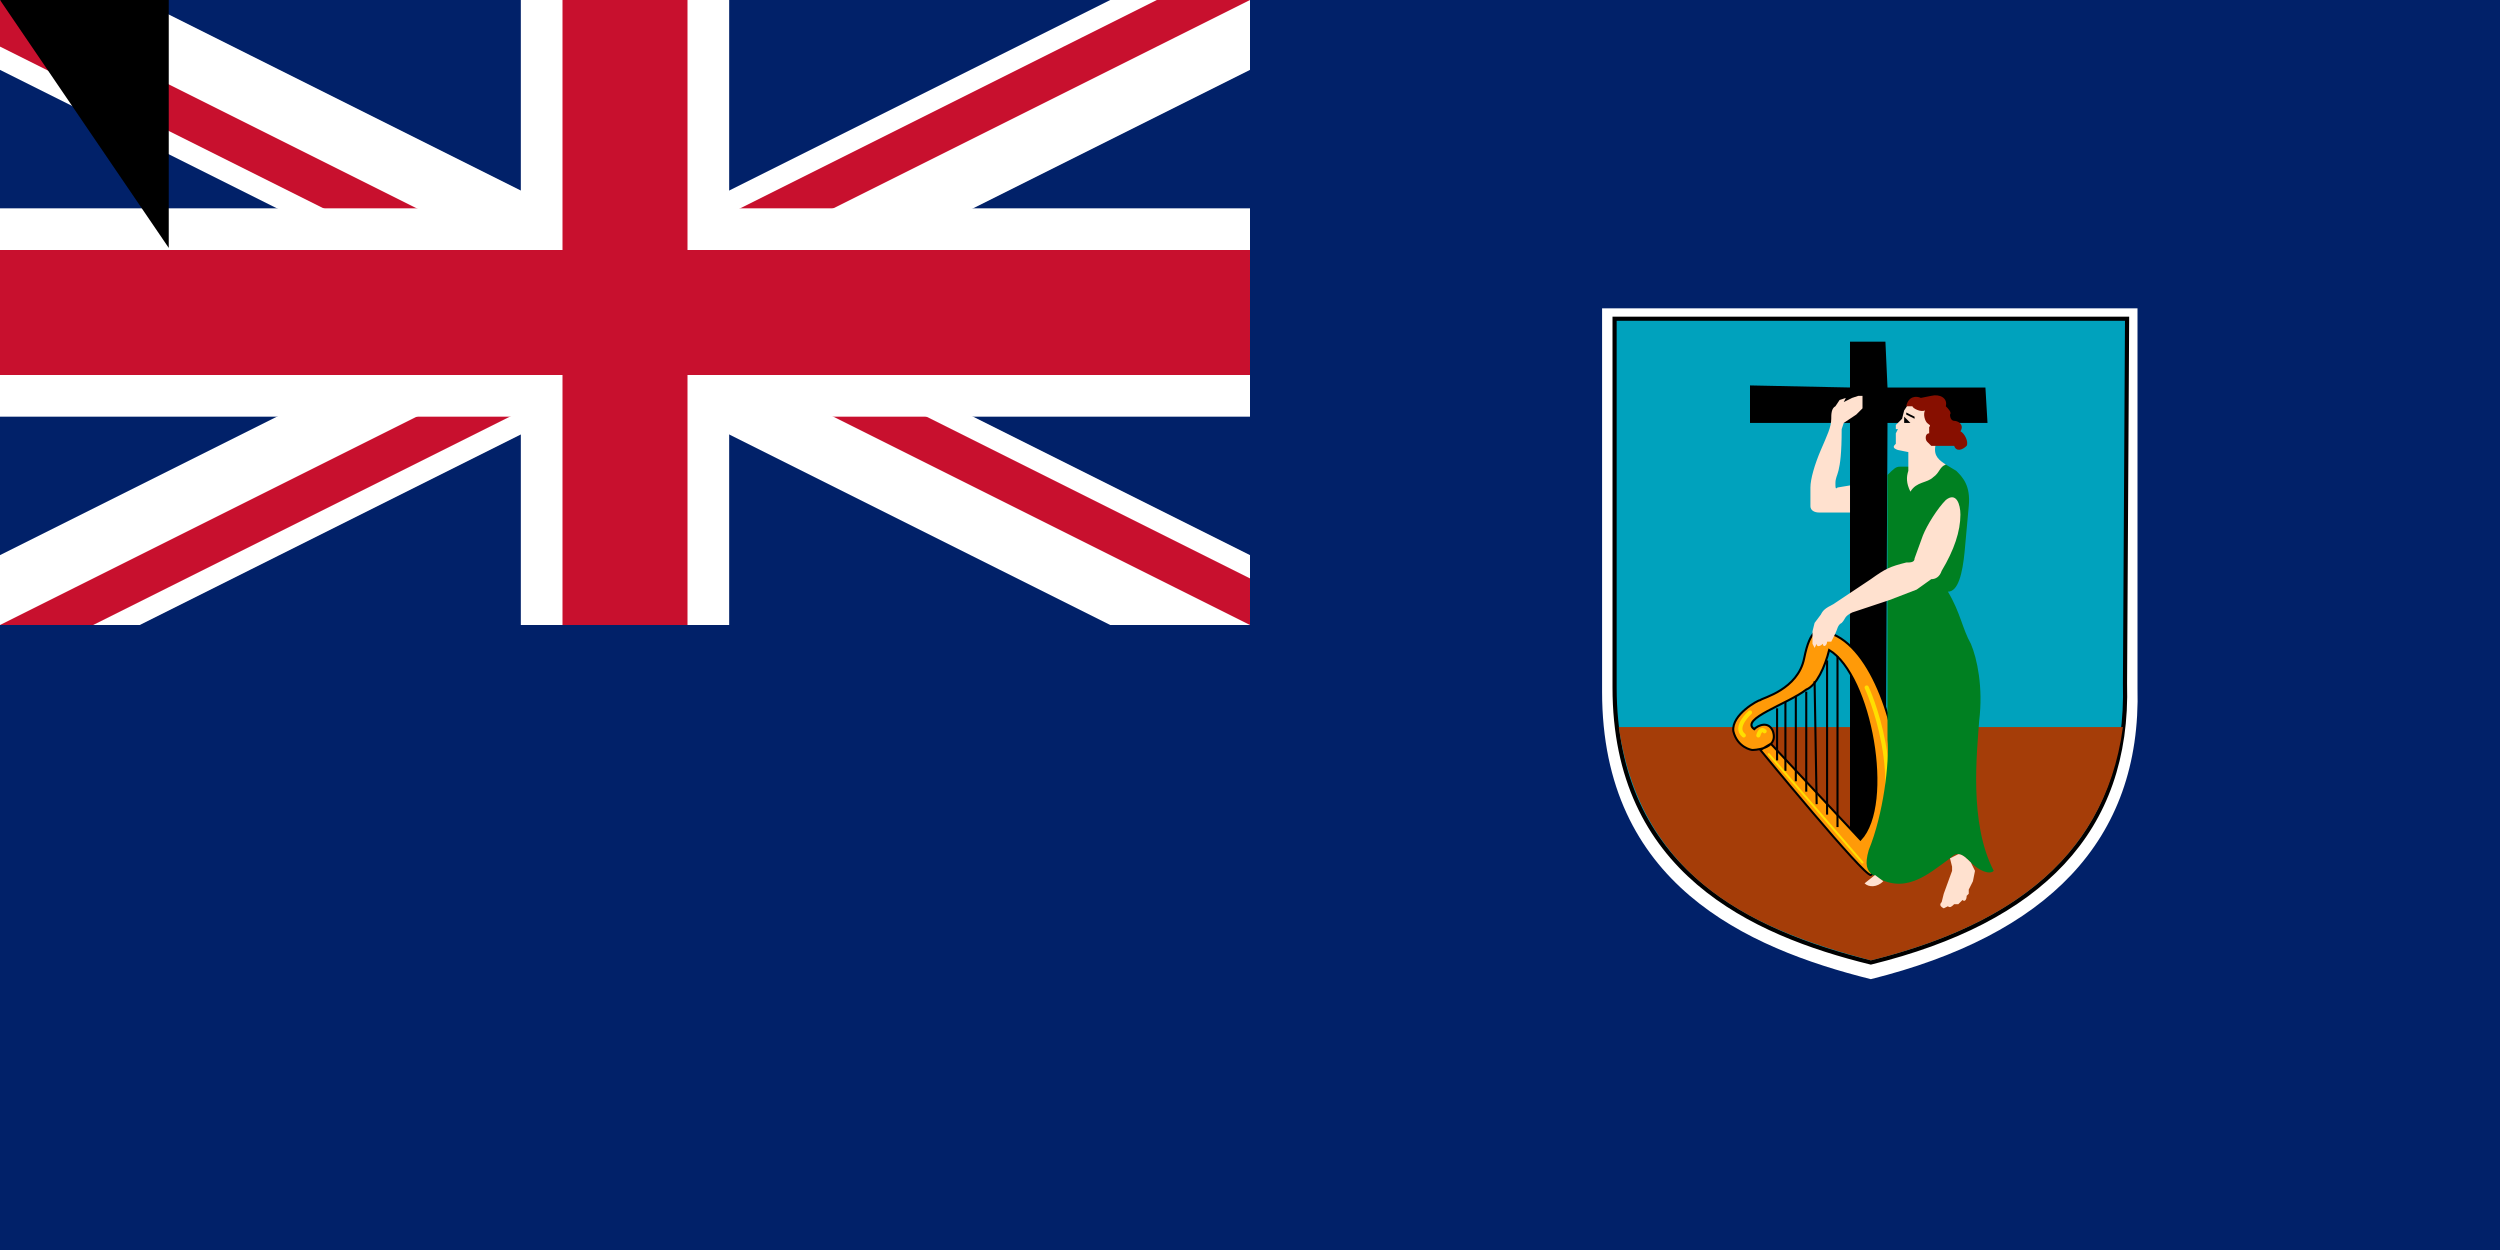 <svg xmlns="http://www.w3.org/2000/svg" width="1200" height="600"><clipPath id="a"><path d="M0 0v150h700v150H600zm600 0H300v350H0v-50z"/></clipPath><path fill="#012169" d="M0 0h1200v600H0z"/><path stroke="#fff" stroke-width="60" d="m0 0 600 300m0-300L0 300"/><path stroke="#c8102e" stroke-width="40" d="m0 0 600 300m0-300L0 300" clip-path="url(#a)"/><path stroke="#fff" stroke-width="100" d="M300 0v350M0 150h700"/><path stroke="#c8102e" stroke-width="60" d="M300 0v350M0 150h700"/><path fill="#012169" d="M0 300h600V0h600v600H0z"/><path fill="#fff" d="M769 148h257v182c2 74-44 119-128 140-60-15-129-46-129-138V148z"/><path fill="#00a2bd" stroke="#000" stroke-width="2" d="M775 153h246l-1 175c2 71-41 114-122 134-57-14-123-44-123-132V153z"/><path fill="#a53d08" d="M1019 349c-9 67-61 97-121 112-53-14-110-37-121-112h242z"/><path d="M888 186v-22h17l1 22h47l1 17h-48l-1 202h-17V203h-48v-18z"/><g fill="#ff9a08" stroke="#000"><path fill-rule="evenodd" d="m850 357 43 46c16-17 5-79-15-91-2 8-6 17-11 19-9 7-32 14-25 19 2-2 7-4 9 1 3 9-10 9-10 9s-7-1-9-9c-1-8 12-15 13-15 1-1 18-5 21-20s7-13 8-13c22 2 36 42 37 69 1 28-11 47-13 48-3 1-53-60-53-60l5-3z"/><path d="M882 315v82m-5-80v74m-6-64 1 59m-5-54v48m-5-46v41m-5-38v33m-4-30v25"/><g fill="none" stroke="#ffdf00" stroke-linecap="round" stroke-width="2"><path stroke-width="1" d="m849 362 45 52"/><path d="M896 330s21 45 2 81m-54-58s1-4 3-2m-7-9s-8 7-3 11"/></g></g><g stroke-width="0"><path fill="#008021" d="M906 228c3-3 4-4 6-4h7c1-1 11-2 15-1l5 3c3 3 7 7 6 17l-2 22c-1 10-3 19-8 19 6 10 7 18 11 25 3 7 6 21 4 37-1 15-5 49 7 72-2 2-7 0-11-4-5-5-7-5-10-2-11 8-22 18-37 8-3-2-4-5-2-12 7-17 10-42 9-53V228z"/><path fill="#ffe1cf" d="M916 217v9c-1 3-1 6 1 10 3-5 8-4 11-7 3-2 3-5 6-6-3-2-6-4-5-9 1-6 8-10 1-18-4-6-11-4-14-2l-2 3-1 4-3 3v2h1l-1 2v5c-1 1-2 2 1 3l5 1zm-28 29h-15c-2 0-4-1-4-3v-9c0-4 2-11 5-18s5-11 5-15c0-2 0-5 2-6l2-3 3-1-1 2 4-2 3-1h2v6l-3 3-6 4-1 3c0 23-3 21-3 26 0 2 0 3 1 2l6-1v13zm1 48 18-6 13-5 7-5c2 0 4-1 5-4 6-10 9-19 9-27 0-5-2-11-7-7-4 4-9 12-11 17l-4 11c0 2-2 2-4 2-8 2-10 3-17 8l-18 12c-4 2-5 3-6 5l-3 4-1 4v6l1 2 1-2c0 2 2 1 3 0 0 2 2 1 2-1h2l2-4c1-2 1-4 3-5 2-2 1-3 5-5zm47 118 1 4v2l-4 11-1 4c-1 1-1 2 1 3l2-1c1 1 2 0 3-1h2l2-2c1 1 2 0 2-2l1-1v-2l2-4 1-5-2-4c-2-2-4-4-6-4l-4 2zm-41 12c2 2 6 2 9-1l-4-3-5 4z"/><path fill="#870f00" d="M915 195c1-5 5-5 7-4l5-1c4-1 8 1 7 5 1 1 3 3 2 4 0 2 1 3 2 3 2 0 5 2 3 5 2 1 4 5 3 7-2 2-5 3-6 0h-11l-2-2c-1-1-1-4 1-4v-3c1-1 0-1-1-2s-2-4-1-6c-2 1-6-1-6-2h-3z"/><g fill="none"><path d="m916 217 6-2m-12-6 1 1h2m-2-4 1 1m6-12c-2-2 2-5 7 0h4m-5 2c2 0 5 0 6 2 1 3 3 1 5 4 1 3 4 6 6 4m-9 7-1-4v-4m-5 2c0 1 1 2 3 2m9 4-1-4m-10-10 2 4s2 2 5 2m0-11c-1-1-3-3-6-3m-11 44c-3 4-4 8-3 15 1 6 3 16-2 20m23 13c-3-1-8-1-10 1s-7 2-10 0"/><path d="M928 283c-2 1-4 3-4 8v21m-1-26c-2 0-4 0-3 5m-7 0c1-3 2-6 4-5m17 6c0-7-1-9-3-9 3 0 4 1 6 12 0 8 2 11 4 18 5 17 3 43 5 52"/><path d="M930 294c6 16 9 33 0 62 6 16 12 28 13 35m-30-60c1-3-3-4 0-16 2-6 2-9 1-11"/><path d="M914 312c-1 5 4 16 2 23m-7 2 1 16c-1 5 1 7 4 12 8 17 14 29 13 44 0 3 1 9-2 11m-16 4c1 0 2 0 3-3s5-18 3-29m2 13c0 3 0 10-2 15"/><path d="M922 395c2 7 1 13 0 17m-3 0c1 3 2 11 0 11m11-44c6 8 10 29 14 33m-9-3c0-2 0-5-2-7m-56-94c0-2 0-3 2-5m-4 6 1-8m-4 8c0-4 0-5 2-8m18-111-5 4m7-2-6 4m6-2-5 4m-4-5-2 2m52 240 1-3m2 2v-3m2 3v-3m2 1v-2"/></g><path d="m914 200 2 2 1 1h-3v-3zm1-2 4 2v1l-2-1-2-1v-1z"/></g><path id="path-b7270" d="m m0 81 m0 119 m0 65 m0 65 m0 65 m0 65 m0 65 m0 65 m0 65 m0 65 m0 65 m0 65 m0 65 m0 65 m0 65 m0 65 m0 65 m0 65 m0 65 m0 65 m0 82 m0 66 m0 48 m0 85 m0 79 m0 68 m0 72 m0 122 m0 87 m0 90 m0 110 m0 81 m0 52 m0 117 m0 113 m0 72 m0 55 m0 113 m0 105 m0 105 m0 104 m0 54 m0 50 m0 97 m0 90 m0 72 m0 104 m0 55 m0 83 m0 55 m0 107 m0 107 m0 84 m0 98 m0 114 m0 51 m0 82 m0 79 m0 99 m0 84 m0 113 m0 48 m0 97 m0 79 m0 120 m0 114 m0 99 m0 57 m0 88 m0 98 m0 54 m0 76 m0 88 m0 68 m0 73 m0 106 m0 50 m0 82 m0 88 m0 53 m0 114 m0 52 m0 115 m0 76 m0 48 m0 119 m0 61 m0 61"/>
</svg>